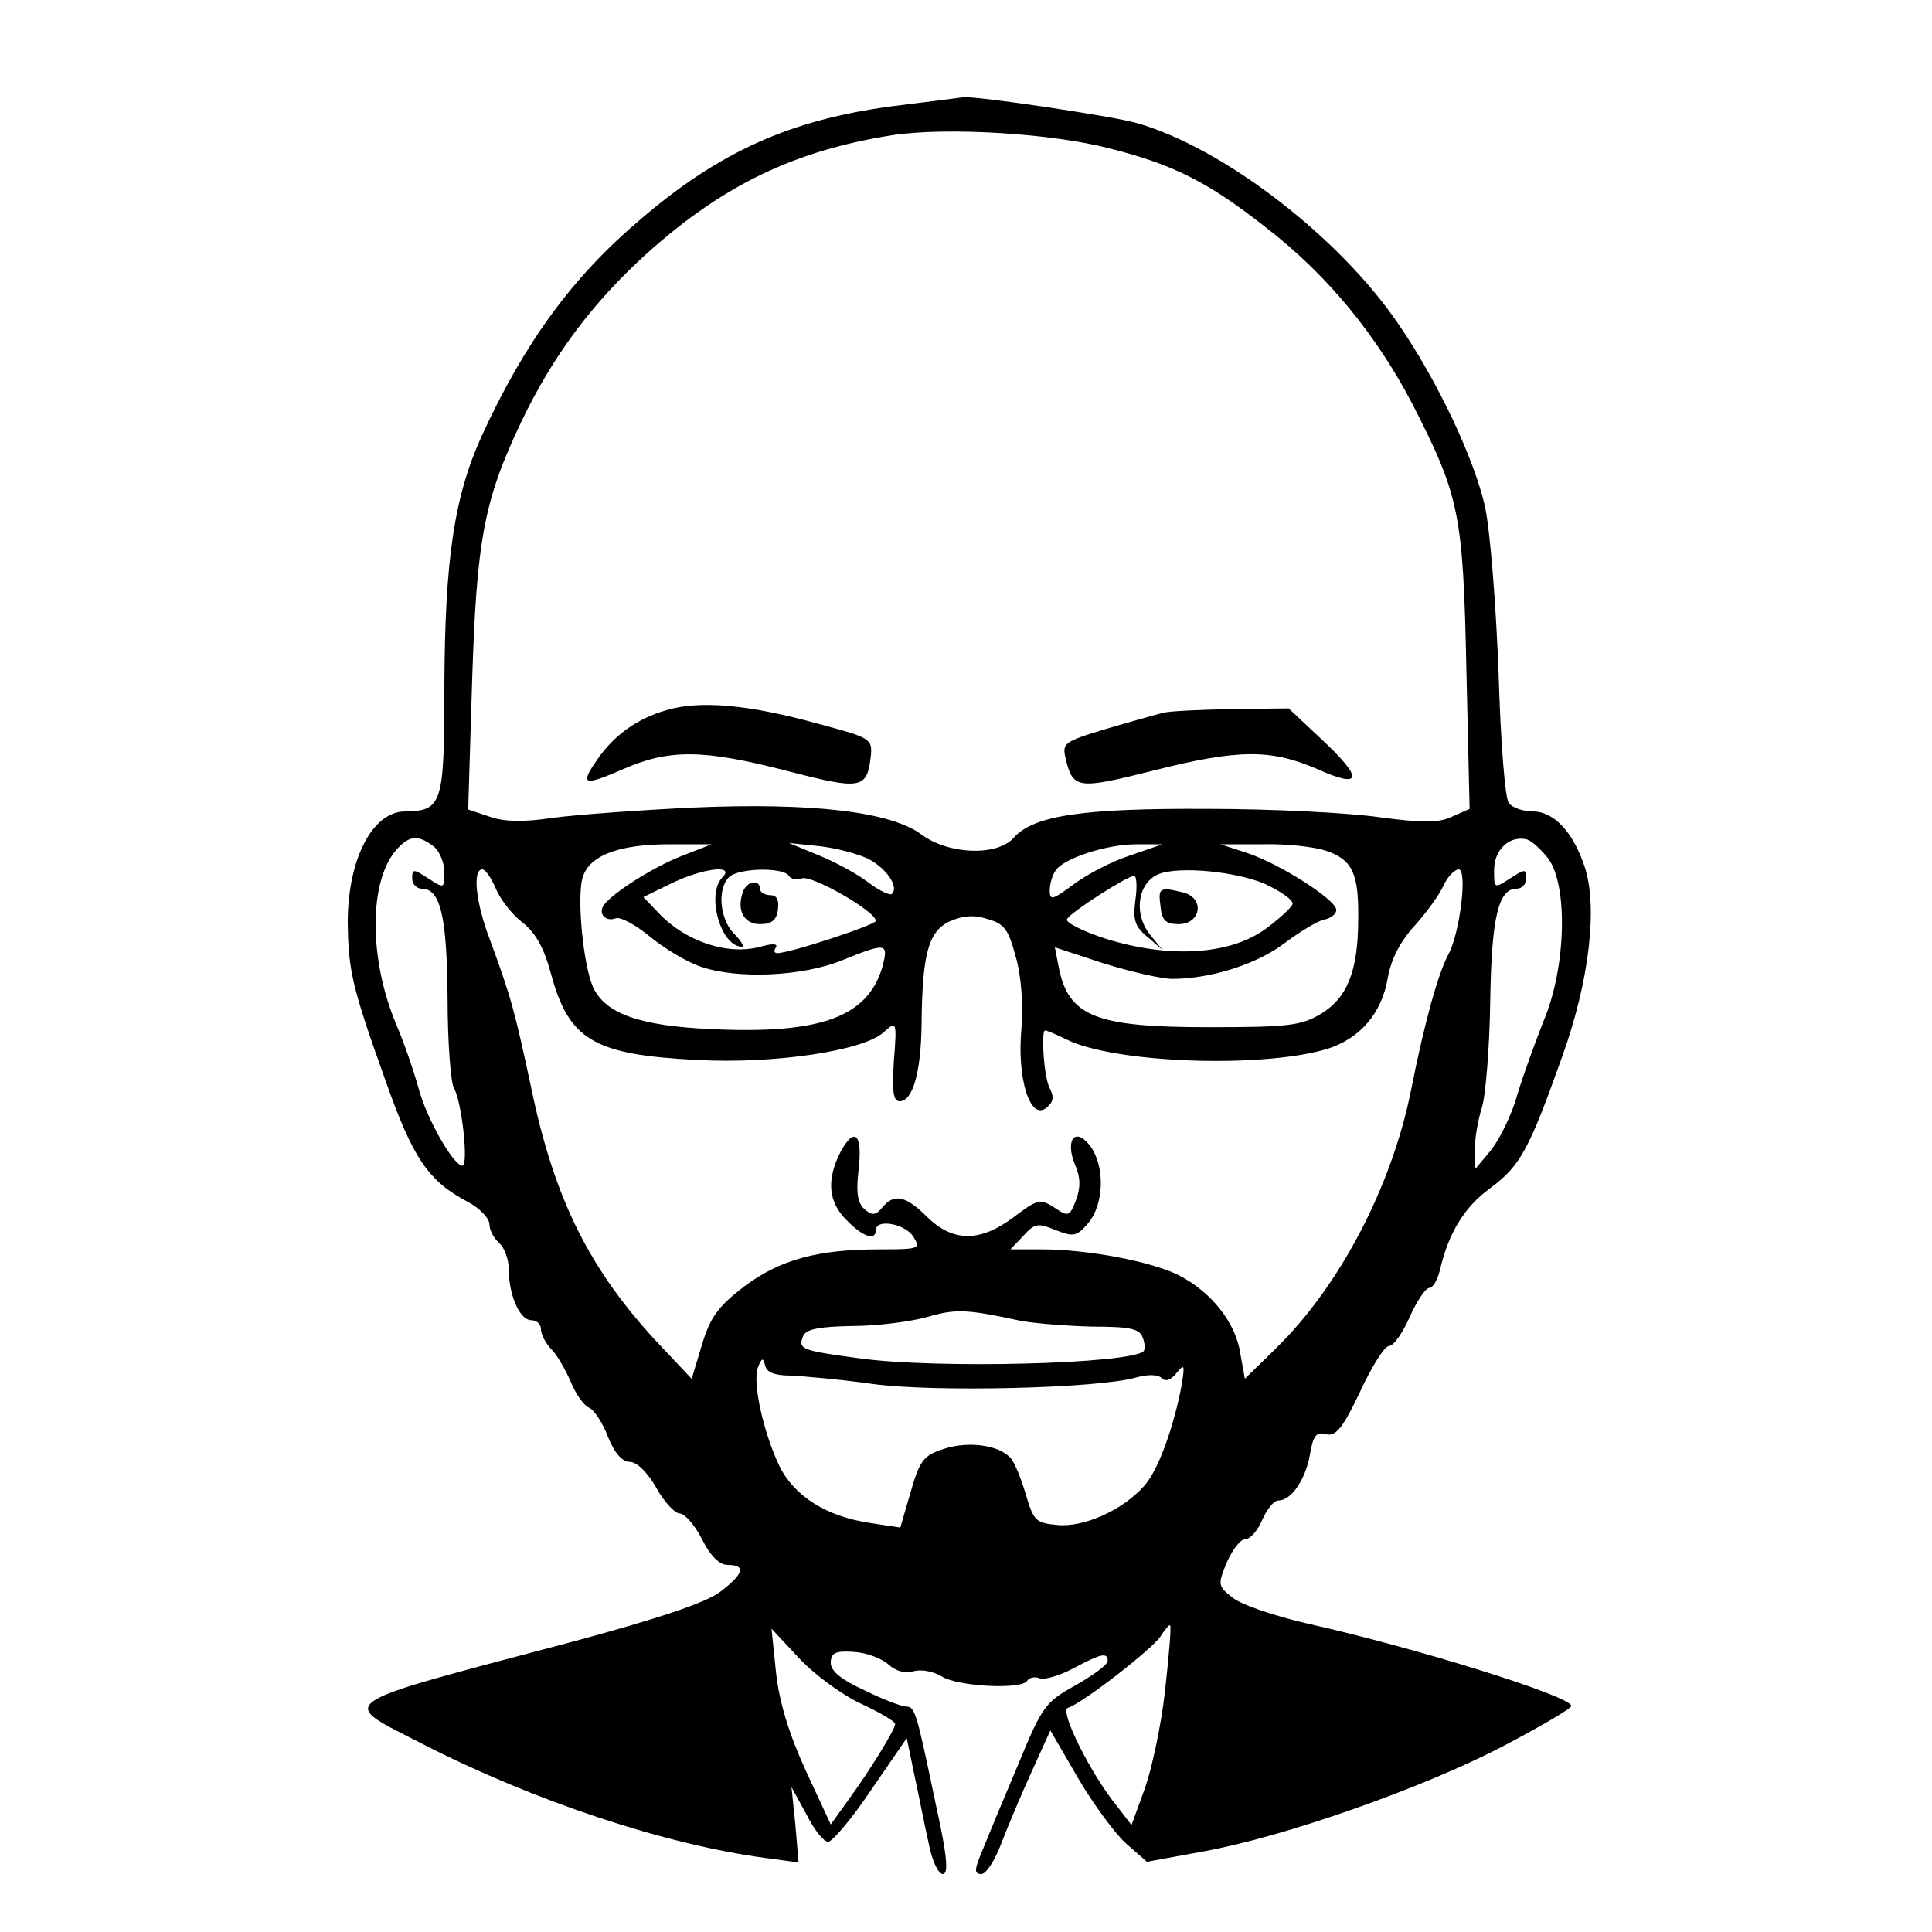 <?xml version="1.0" standalone="no"?>
<!DOCTYPE svg PUBLIC "-//W3C//DTD SVG 20010904//EN"
 "http://www.w3.org/TR/2001/REC-SVG-20010904/DTD/svg10.dtd">
<svg version="1.0" xmlns="http://www.w3.org/2000/svg"
 width="300pt" height="300pt" viewBox="0 0 300 300"
 preserveAspectRatio="xMidYMid meet">
<g transform="translate(0,300) scale(0.1,-0.1)"
fill="#000000" stroke="none">
<path d="M1385 2835 c-157 -21 -268 -70 -392 -177 -105 -89 -179 -191 -245
-335 -43 -95 -57 -191 -58 -387 0 -185 -3 -195 -61 -196 -51 0 -89 -75 -89
-172 1 -75 6 -99 59 -247 42 -119 66 -155 127 -187 19 -10 34 -26 34 -35 0 -9
7 -22 15 -29 8 -7 15 -25 15 -41 0 -40 17 -79 35 -79 8 0 15 -6 15 -14 0 -8 7
-21 15 -30 9 -8 22 -31 31 -51 8 -20 21 -38 29 -41 7 -3 21 -23 29 -45 10 -25
22 -39 34 -39 11 0 27 -16 41 -40 12 -22 29 -40 36 -40 8 0 24 -18 35 -40 13
-26 27 -40 40 -40 29 0 25 -14 -12 -42 -23 -17 -95 -41 -228 -77 -381 -101
-366 -91 -234 -159 174 -89 376 -156 532 -177 l52 -7 -5 59 -6 58 23 -42 c12
-24 27 -43 34 -43 6 0 37 36 67 81 l55 80 12 -58 c7 -32 16 -79 22 -105 5 -27
15 -48 22 -48 9 0 7 27 -10 104 -31 148 -33 156 -47 156 -6 0 -36 11 -64 25
-37 17 -53 30 -53 43 0 15 7 19 35 17 20 -1 44 -10 55 -20 11 -10 26 -14 39
-10 11 3 30 0 43 -8 25 -16 124 -21 133 -7 3 5 12 7 19 4 8 -3 31 4 52 15 43
23 54 26 54 12 0 -6 -22 -22 -50 -38 -47 -26 -52 -33 -89 -123 -22 -52 -47
-112 -55 -132 -13 -31 -14 -38 -2 -38 7 0 21 21 31 48 10 26 31 76 47 111 l29
64 43 -74 c24 -41 58 -87 75 -102 l32 -28 87 16 c128 23 342 99 465 163 59 31
107 59 107 63 0 15 -240 90 -410 128 -52 12 -105 30 -117 41 -22 17 -22 20 -8
54 9 20 21 36 29 36 7 0 19 13 26 30 7 16 18 30 25 30 20 0 42 32 49 71 5 30
10 36 25 32 15 -4 26 9 53 66 18 39 38 71 45 71 7 0 21 20 32 45 11 25 25 45
30 45 6 0 13 12 17 28 13 57 38 98 78 127 47 35 60 59 112 205 42 117 55 231
35 293 -18 55 -48 87 -81 87 -15 0 -32 6 -37 13 -6 6 -13 98 -16 202 -4 106
-13 220 -21 258 -17 75 -73 194 -134 283 -92 136 -273 275 -407 313 -39 11
-248 42 -269 40 -6 -1 -56 -7 -111 -14z m340 -66 c99 -25 153 -53 243 -124 94
-73 170 -166 226 -274 72 -141 78 -168 83 -411 l5 -216 -27 -12 c-21 -10 -45
-10 -113 -1 -48 7 -168 13 -267 13 -193 1 -270 -10 -301 -45 -26 -29 -101 -26
-143 5 -48 36 -171 50 -356 42 -82 -4 -180 -11 -217 -16 -46 -7 -76 -6 -98 2
l-33 11 6 196 c7 222 18 283 76 405 49 103 111 186 195 262 119 107 230 160
381 184 85 13 250 3 340 -21z m-1052 -1083 c9 -7 17 -25 17 -40 0 -26 0 -26
-25 -10 -23 15 -25 15 -25 0 0 -9 7 -16 15 -16 29 0 39 -43 40 -170 0 -69 5
-132 10 -140 12 -20 23 -120 13 -120 -14 0 -56 74 -68 120 -7 25 -22 70 -35
100 -43 103 -42 223 1 271 20 22 33 23 57 5z m1731 -19 c31 -42 28 -169 -7
-252 -13 -33 -32 -85 -41 -115 -8 -30 -27 -68 -40 -85 l-25 -30 -1 30 c0 17 5
46 11 65 6 19 12 94 13 165 2 132 13 175 41 175 8 0 15 7 15 16 0 15 -2 15
-25 0 -25 -16 -25 -16 -25 13 0 31 23 53 49 48 8 -1 23 -15 35 -30z m-1345 4
c-44 -17 -107 -57 -121 -76 -10 -13 2 -27 18 -21 7 3 31 -10 54 -29 22 -18 57
-39 78 -46 58 -20 159 -15 220 10 69 28 72 27 62 -11 -23 -77 -95 -104 -265
-96 -112 5 -165 24 -184 65 -15 33 -25 134 -17 168 9 36 55 54 136 54 l65 0
-46 -18z m290 -5 c28 -15 47 -43 36 -54 -3 -3 -20 5 -37 18 -17 13 -52 32 -77
42 l-46 19 48 -5 c26 -3 60 -12 76 -20z m404 5 c-28 -9 -67 -30 -87 -45 -31
-23 -36 -25 -36 -9 0 10 4 24 9 31 12 19 79 41 126 41 l40 0 -52 -18z m306 8
c41 -14 51 -35 50 -106 0 -81 -17 -123 -59 -148 -31 -18 -52 -20 -175 -20
-174 0 -216 17 -231 93 l-6 31 76 -25 c42 -13 90 -24 106 -24 60 0 132 23 174
55 24 18 52 35 62 37 11 2 19 9 19 15 0 16 -90 73 -140 89 l-40 13 66 0 c36 1
80 -4 98 -10z m-1289 -59 c7 -17 26 -41 42 -53 20 -16 33 -40 43 -77 28 -105
66 -128 230 -136 117 -6 255 14 287 43 20 18 21 18 16 -44 -3 -48 -1 -63 9
-63 20 0 33 44 34 118 1 109 10 145 43 161 20 9 38 11 59 4 26 -7 33 -16 44
-58 9 -30 12 -75 9 -113 -7 -78 14 -143 39 -122 11 9 12 17 5 30 -9 17 -14 90
-7 90 2 0 17 -6 33 -14 74 -37 303 -45 404 -15 52 16 86 56 95 111 5 28 19 56
42 81 19 21 39 49 45 63 6 13 17 24 23 24 14 0 2 -99 -16 -132 -16 -30 -37
-105 -58 -211 -30 -150 -111 -304 -209 -400 l-49 -48 -7 39 c-7 48 -45 96 -96
122 -42 21 -140 40 -213 40 l-48 0 20 21 c18 20 23 20 50 9 28 -11 33 -10 51
11 24 29 26 86 4 118 -23 32 -41 13 -25 -27 9 -20 9 -36 2 -55 -10 -26 -12
-27 -34 -12 -22 14 -26 13 -63 -15 -52 -39 -94 -39 -134 0 -34 34 -52 37 -70
15 -10 -12 -16 -13 -27 -3 -11 9 -14 25 -10 60 7 57 -6 70 -28 29 -22 -43 -19
-78 10 -106 25 -26 45 -32 45 -15 0 18 45 10 58 -10 12 -19 10 -20 -52 -20
-97 0 -155 -16 -211 -58 -40 -31 -52 -47 -65 -90 l-16 -53 -50 53 c-108 115
-163 225 -199 398 -26 122 -32 143 -64 230 -22 57 -28 110 -12 110 5 0 14 -14
21 -30z m352 18 c-26 -26 -3 -108 30 -108 4 0 -1 9 -12 20 -22 22 -27 69 -8
88 14 14 84 16 93 2 3 -5 12 -7 20 -4 15 6 115 -51 115 -66 0 -6 -133 -50
-153 -50 -5 0 -6 4 -2 9 3 6 -6 6 -24 1 -51 -14 -117 8 -159 53 l-23 24 43 21
c49 24 100 30 80 10z m841 -10 c26 -12 46 -26 44 -32 -2 -6 -22 -24 -44 -40
-56 -39 -148 -44 -245 -14 -37 12 -65 26 -61 31 6 11 94 67 104 67 4 0 5 -17
2 -38 -4 -30 -1 -41 19 -57 l23 -20 -17 21 c-29 33 -22 84 12 97 32 12 117 4
163 -15z m-378 -679 c22 -4 72 -8 111 -9 57 0 73 -3 78 -16 4 -9 4 -19 2 -22
-20 -20 -324 -28 -443 -11 -89 12 -94 14 -86 34 4 11 24 15 77 16 39 0 91 7
116 14 44 13 62 12 145 -6z m-357 -85 c20 -1 78 -6 127 -13 95 -13 350 -7 409
10 18 5 34 5 40 -1 6 -6 14 -3 23 8 12 15 13 13 8 -18 -12 -65 -37 -135 -59
-158 -33 -37 -93 -64 -134 -60 -33 3 -37 6 -49 47 -7 24 -17 49 -23 56 -17 21
-66 28 -105 15 -31 -10 -37 -18 -51 -67 l-16 -55 -46 7 c-69 10 -119 42 -142
89 -25 53 -42 130 -33 153 6 15 8 15 11 3 2 -11 15 -16 40 -16z m581 -490 c-6
-54 -21 -123 -32 -153 l-20 -55 -23 30 c-40 49 -89 147 -76 152 23 7 132 92
144 111 7 11 14 19 15 17 2 -2 -2 -48 -8 -102z m-473 -19 c30 -14 54 -28 54
-32 0 -8 -37 -69 -72 -117 l-28 -39 -39 84 c-26 57 -41 106 -46 152 l-7 68 42
-45 c23 -25 66 -57 96 -71z"/>
<path d="M1034 1897 c-45 -13 -81 -39 -107 -77 -27 -39 -21 -41 39 -15 73 32
124 32 256 -2 115 -30 124 -28 130 21 3 29 1 30 -81 52 -108 30 -185 37 -237
21z"/>
<path d="M1805 1893 c-11 -3 -51 -14 -88 -25 -66 -20 -68 -22 -62 -47 11 -46
19 -47 134 -18 134 34 184 34 256 3 71 -32 73 -15 5 48 l-49 46 -88 -1 c-48
-1 -97 -3 -108 -6z"/>
<path d="M1154 1616 c-11 -29 1 -51 26 -51 18 0 26 6 28 23 2 15 -2 22 -12 22
-9 0 -16 5 -16 10 0 15 -20 12 -26 -4z"/>
<path d="M1802 1593 c2 -22 8 -28 28 -28 35 0 41 40 8 49 -37 9 -40 8 -36 -21z"/>
</g>
</svg>

